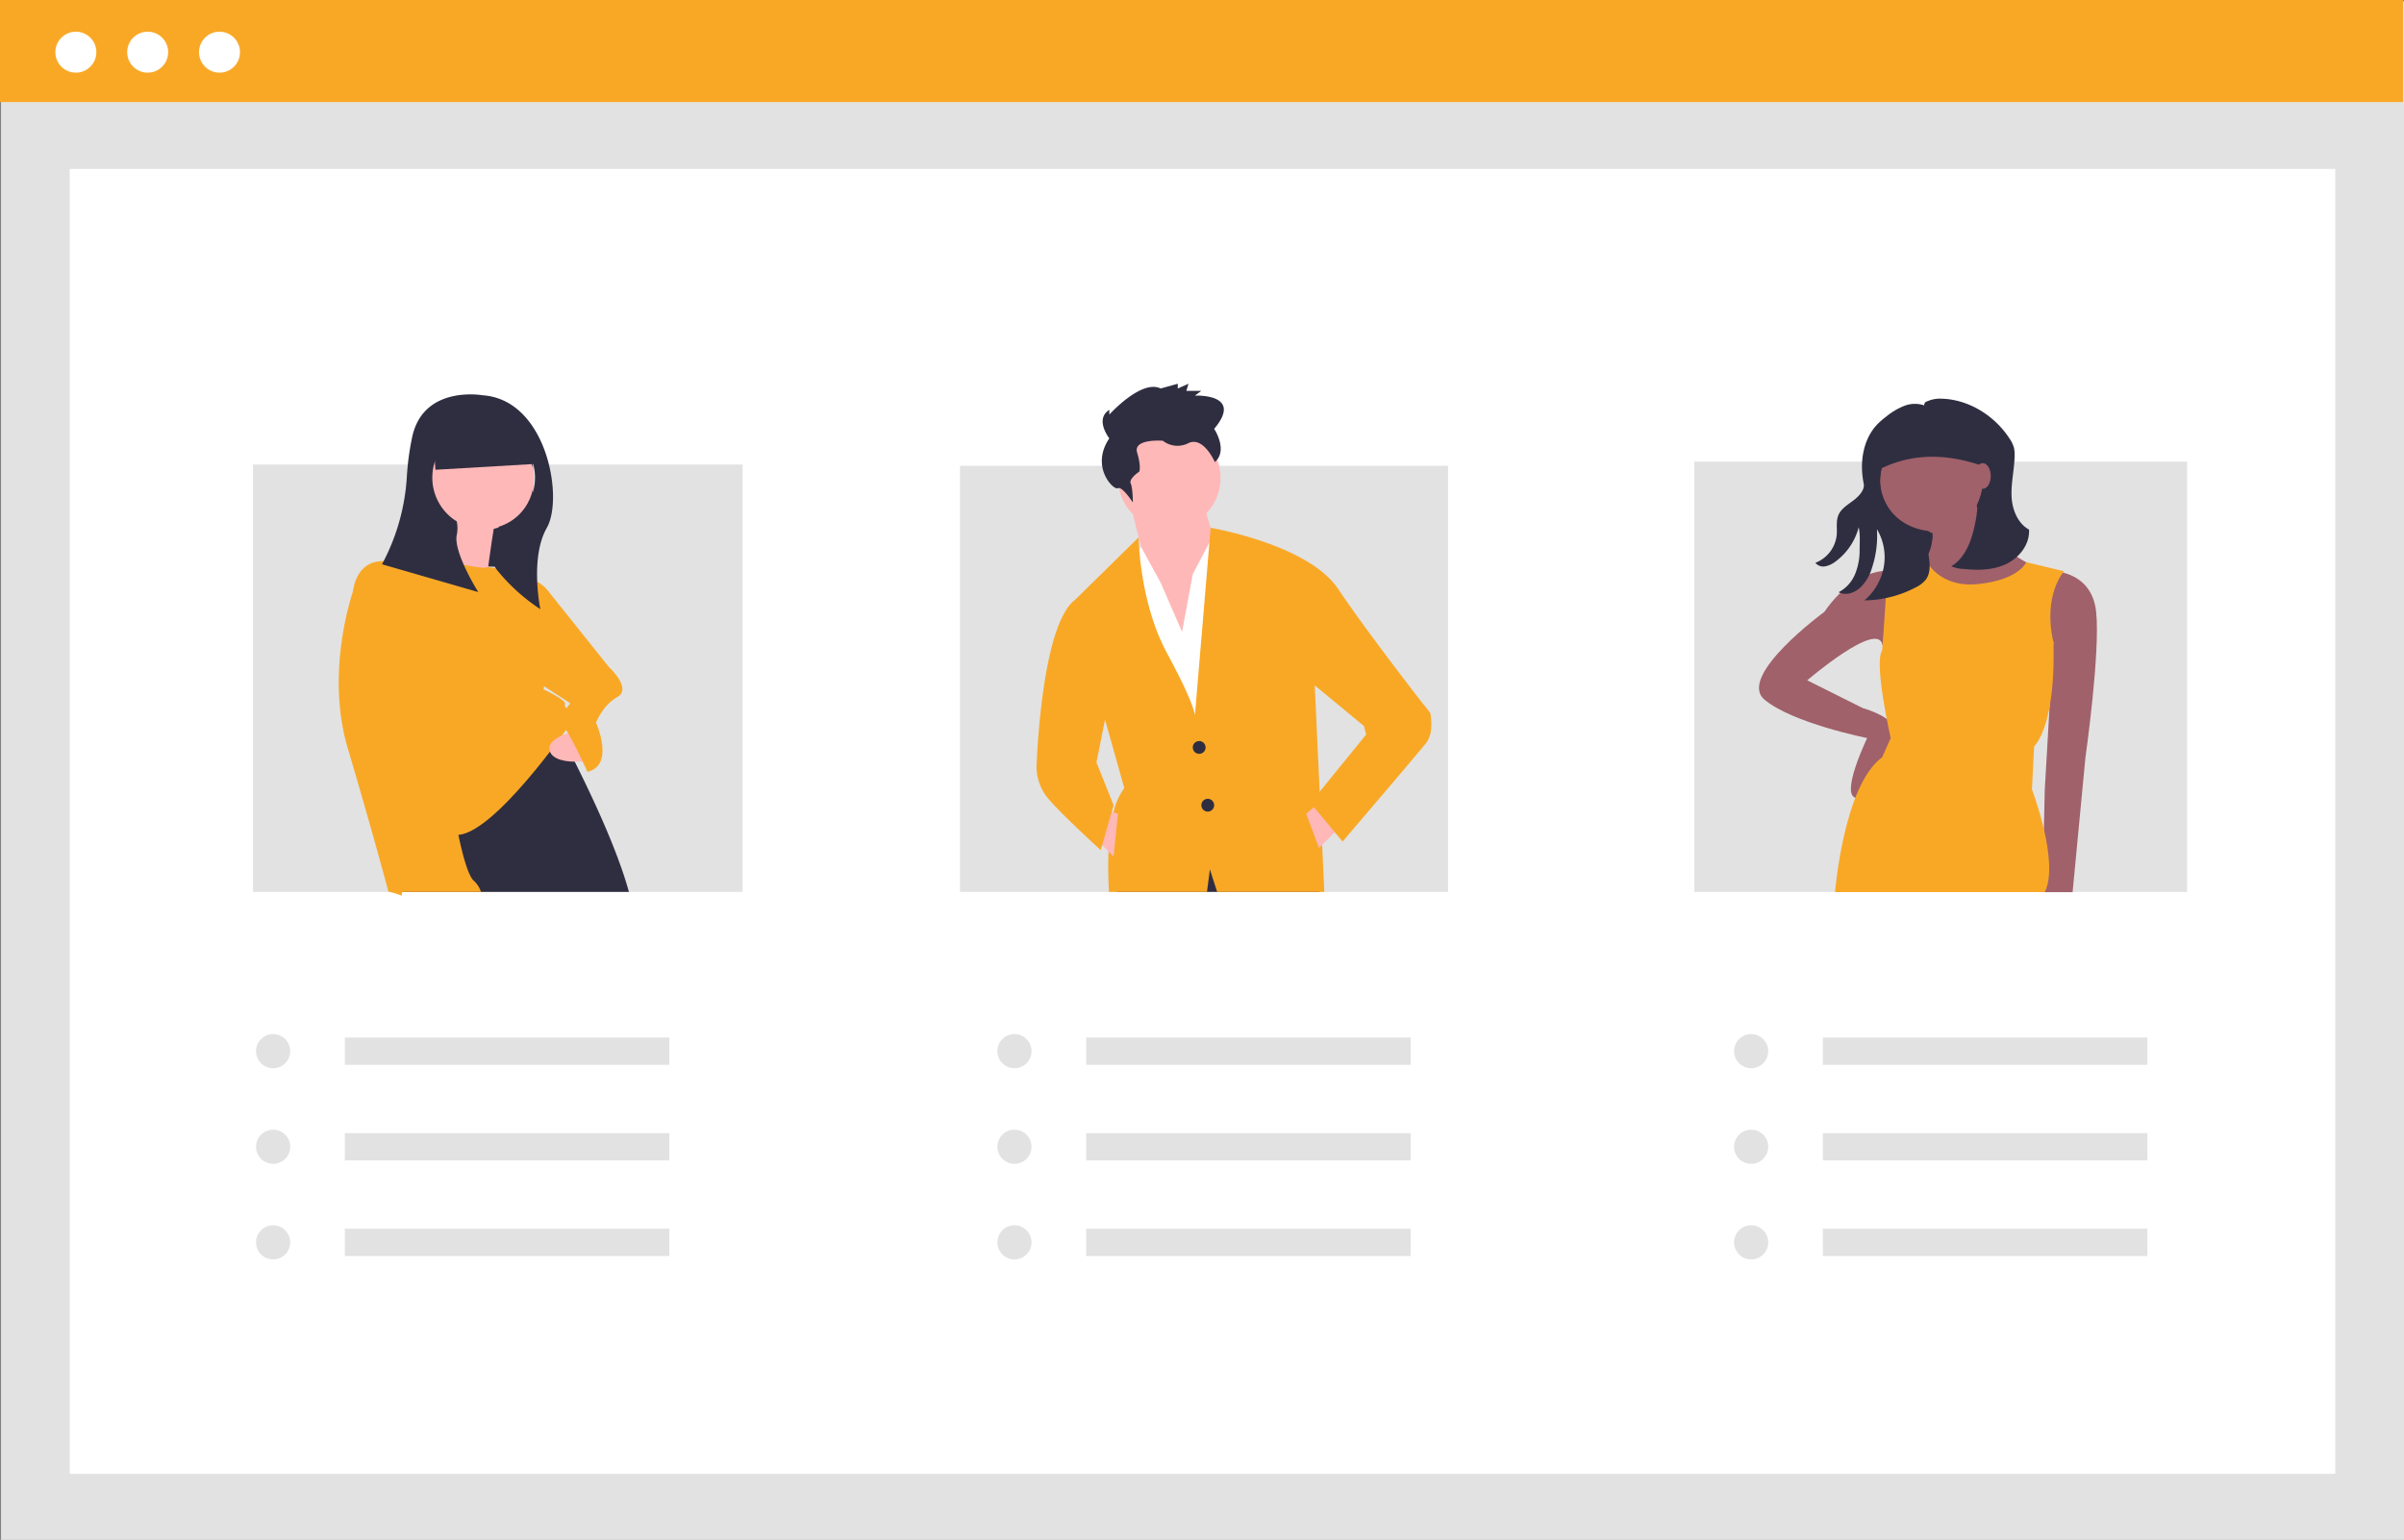<svg id="a60b1964-8663-4d6a-8e27-deeeb16ea45b" data-name="Layer 1" xmlns="http://www.w3.org/2000/svg"
     viewBox="0 0 887.708 568.788">
    <rect x="0" y="0" width="887.708" height="568.788" fill="#808080" stroke="none"/>
    <title>meet_the_team</title>
    <rect x="0.379" y="0.503" width="887.329" height="568.285" fill="#e2e2e2"/>
    <rect x="25.752" y="62.394" width="836.583" height="482" fill="#fff"/>
    <rect width="887.329" height="37.697" fill="#f9a826"/>
    <circle cx="28.013" cy="19.273" r="7.567" fill="#fff"/>
    <circle cx="54.534" cy="19.273" r="7.567" fill="#fff"/>
    <circle cx="81.054" cy="19.273" r="7.567" fill="#fff"/>
    <rect x="354.496" y="172.06" width="180.209" height="157.394" fill="#e2e2e2"/>
    <polygon
            points="416.738 183.627 422.27 205.754 419.899 238.155 441.236 254.75 448.348 199.432 444.397 185.998 416.738 183.627"
            fill="#ffb8b8"/>
    <polygon
            points="436.494 233.413 440.445 212.076 448.348 197.061 468.104 276.877 423.06 283.199 411.206 219.189 421.314 201.932 428.592 215.237 436.494 233.413"
            fill="#fff"/>
    <polygon
            points="487.322 329.454 412.383 329.454 412.787 323.502 430.166 312.441 453.876 312.441 487.07 326.667 487.322 329.454"
            fill="#2f2e41"/>
    <circle cx="431.753" cy="176.515" r="18.966" fill="#ffb8b8"/>
    <path d="M659.813,433.793l-18.174-15.021,1.816,39.285.177,3.771.227,4.982.504,10.871.807,17.379H605.608l-2.699-8.324-1.072,8.324h-36.183c-.252-4.364-.391-9.623-.164-14.932a73.929,73.929,0,0,1,1.854-14.466,23.583,23.583,0,0,1,3.96-8.954l-7.113-25.287-3.166,15.803-22.121,1.576s.013-.404.05-1.16v-.013c.315-7.781,2.648-51.822,14.176-60.461l23.47-23.067s.013,1.677.24,4.502v.013c.177,2.396.504,5.612,1.097,9.333v.038c1.324,8.387,3.947,19.296,9.169,28.931,1.93,3.557,3.493,6.583,4.767,9.156,5.511,11.161,5.511,13.772,5.511,13.772l2.283-27.203.013-.101.013-.101,3.039-36.423.454-5.436v-.013s36.082,6.054,47.143,22.651c8.891,13.318,25.425,34.821,31.58,42.754.076.088.139.177.214.265l.921,1.198c.177.227.341.429.479.618.151.189.278.341.378.479l.404.517Z"
          transform="translate(-156.146 -165.606)" fill="#f9a826"/>
    <circle cx="442.816" cy="276.087" r="2.371" fill="#2f2e41"/>
    <circle cx="445.977" cy="297.424" r="2.371" fill="#2f2e41"/>
    <polygon points="494.183 306.117 487.071 313.229 482.329 300.585 487.483 296.228 494.183 306.117" fill="#ffb8b8"/>
    <polygon points="404.094 309.278 411.206 316.39 412.787 300.585 408.045 299.004 404.094 309.278" fill="#ffb8b8"/>
    <path d="M565.772,327.525s-5.532-7.017,0-10.526V318.753s11.854-13.158,18.966-9.649l6.322-1.754V309.104l3.951-1.754-.79,2.632h5.532l-2.371,1.754s18.176-.877,7.112,12.281c0,0,5.259,7.889.259,12.278,0,0-4.21-9.646-9.742-7.015a8.809,8.809,0,0,1-9.483-.877s-11.064-.877-9.483,4.386.79,7.017.79,7.017-3.951,2.632-3.161,4.386.79,7.017.79,7.017-3.951-6.14-5.532-5.263S558.659,338.051,565.772,327.525Z"
          transform="translate(-156.146 -165.606)" fill="#2f2e41"/>
    <path d="M542.064,445.644l-3.161,2.025v1.926a18.828,18.828,0,0,0,3.161,9.483c3.161,4.742,20.547,20.547,20.547,20.547l4.742-16.595-6.322-15.805-3.951-4.742Z"
          transform="translate(-156.146 -165.606)" fill="#f9a826"/>
    <path d="M673.246,425.098l8.671.88,2.392,3.071s1.581,7.112-1.581,11.064-30.82,36.352-30.82,36.352l-11.854-14.225,20.547-25.288-.79-3.161Z"
          transform="translate(-156.146 -165.606)" fill="#f9a826"/>
    <rect x="625.642" y="170.515" width="181.976" height="158.938" fill="#e2e2e2"/>
    <polygon points="738.074 205.064 696.98 205.854 691.448 167.922 738.074 167.922 738.074 205.064" fill="#2f2e41"/>
    <path d="M914.371,376.597s14.225,0,15.805,15.015S926.225,445.349,926.225,445.349L921.484,495.135H910.342l.868-37.932,3.161-54.528-9.483-10.273Z"
          transform="translate(-156.146 -165.606)" fill="#a0616a"/>
    <path d="M855.892,376.597s-13.434-3.161-26.078,15.015c0,0-32.4,23.708-22.127,32.4S845.619,438.237,845.619,438.237s-10.273,21.337-3.951,22.127,15.805-22.917,13.434-26.869-11.064-6.322-11.064-6.322l-20.547-10.273s26.363-22.647,27.801-12.904l7.76-3.691Z"
          transform="translate(-156.146 -165.606)" fill="#a0616a"/>
    <path d="M885.132,349.728a39.24,39.24,0,0,0,22.917,25.288l-20.547,17.386-24.498-15.805s8.693-5.532,6.322-17.386Z"
          transform="translate(-156.146 -165.606)" fill="#a0616a"/>
    <circle cx="713.181" cy="177.8" r="18.966" fill="#a0616a"/>
    <path d="M852.731,375.016l14.424-2.827s4.542,10.73,19.557,9.149,17.661-8.066,17.661-8.066l13.949,3.324s-7.903,8.693-3.951,26.078c0,0,1.581,28.449-7.112,38.722l-.79,15.805s10.273,26.869,4.742,37.932h-77.445s3.161-39.513,17.386-49.786l3.161-7.112s-6.322-27.659-3.161-32.4C851.151,405.836,853.522,375.807,852.731,375.016Z"
          transform="translate(-156.146 -165.606)" fill="#f9a826"/>
    <path d="M905.384,361.227c-4.305-2.364-6.309-7.671-6.452-12.58-.143-4.91,1.048-9.769,1.141-14.68a11.346,11.346,0,0,0-.255-2.993,11.514,11.514,0,0,0-1.646-3.408c-5.599-8.579-15.331-14.613-25.582-14.708a11.362,11.362,0,0,0-4.329.796c-1.06.424-1.406.372-1.61,1.674a10.832,10.832,0,0,0-7.434.236,25.152,25.152,0,0,0-6.501,3.872,29.322,29.322,0,0,0-3.287,2.846c-5.417,5.612-6.665,14.262-5.095,21.903.51,2.484-1.938,4.882-3.964,6.408s-4.365,2.927-5.359,5.26c-.957,2.244-.431,4.81-.624,7.242a12.386,12.386,0,0,1-7.902,10.407,3.812,3.812,0,0,0,3.678,1.293,9.052,9.052,0,0,0,3.833-1.825,22.797,22.797,0,0,0,8.499-12.61c.595,2.706.364,5.497.342,8.268a23.094,23.094,0,0,1-1.675,9.031,13.223,13.223,0,0,1-6.088,6.704c2.657,1.301,5.586.358,7.837-1.561a16.379,16.379,0,0,0,4.51-7.515,37.453,37.453,0,0,0,1.805-14.214,20.296,20.296,0,0,1,2.547,13.837,21.155,21.155,0,0,1-7.175,12.455,41.215,41.215,0,0,0,18.864-4.751,10.677,10.677,0,0,0,3.869-2.98c1.872-2.598,1.429-6.14.904-9.299-.415-2.498,2.706-6.108.918-7.902a2.828,2.828,0,0,0-1.726-.823c-6.47-.924-12.289-4.639-15.091-10.543a18.531,18.531,0,0,1-1.944-7.803,18.967,18.967,0,1,1,36.053,8.241,51.254,51.254,0,0,1-1.89,11.293c-1.352,4.709-3.643,9.513-7.882,11.969a12.301,12.301,0,0,0,4.687.993c5.319.586,10.913.457,15.727-1.879C901.901,371.542,905.727,366.567,905.384,361.227Z"
          transform="translate(-156.146 -165.606)" fill="#2f2e41"/>
    <path d="M891.849,339.06c-14.217-5.698-28.233-6.914-41.884,0V327.574a7.481,7.481,0,0,1,7.481-7.481h28.493a5.91,5.91,0,0,1,5.91,5.91Z"
          transform="translate(-156.146 -165.606)" fill="#2f2e41"/>
    <ellipse cx="732.147" cy="175.824" rx="2.963" ry="4.742" fill="#a0616a"/>
    <rect x="93.429" y="171.581" width="180.764" height="157.873" fill="#e2e2e2"/>
    <polygon points="196.771 209.619 158.049 208.829 158.049 155.092 196.771 159.043 196.771 209.619" fill="#2f2e41"/>
    <path d="M388.38,495.061H304.701a35.963,35.963,0,0,1,2.775-8.803c2.371-4.351,5.335-13.835,7.706-22.234,1.375-4.868,2.548-9.37,3.292-12.284.542-2.131.858-3.418.858-3.418l41.089-16.597s1.16,2.106,3.027,5.65a.946.946,0,0,0,.088.151c1.324,2.51,2.989,5.738,4.83,9.434h.013C375.112,460.378,384.306,480.078,388.38,495.061Z"
          transform="translate(-156.146 -165.606)" fill="#2f2e41"/>
    <path d="M322.098,352.308,316.566,379.967l18.966,1.581s3.161-24.498,3.951-25.288S322.098,352.308,322.098,352.308Z"
          transform="translate(-156.146 -165.606)" fill="#ffb8b8"/>
    <circle cx="178.2" cy="176.824" r="18.966" fill="#ffb8b8"/>
    <path d="M316.566,372.064s18.176,3.951,18.966,3.161,22.127,3.161,23.708,10.273S356.869,420.27,356.869,420.27s8.693,3.951,7.903,5.532,4.742,3.161,3.161,5.532-30.03,43.464-43.464,42.674-37.932-90.089-37.932-90.089.79-11.064,11.064-11.064S316.566,372.064,316.566,372.064Z"
          transform="translate(-156.146 -165.606)" fill="#f9a826"/>
    <path d="M368.328,435.68s-11.077,2.507-9.095,7.576,13.836,3.488,13.836,3.488Z"
          transform="translate(-156.146 -165.606)" fill="#ffb8b8"/>
    <path d="M333.758,495.061H304.701c-.088.454-.189.921-.29,1.387a28.16,28.16,0,0,0-4.313-1.387c-.328-.076-.517-.114-.517-.114s-6.331-23.71-15.021-52.944c-7.706-25.942.126-52.515,1.993-58.178v-.013c.24-.706.378-1.085.378-1.085l7.113-5.524L318.473,451.739l6.394,19.498s.202,1.085.542,2.762c1.034,4.994,3.405,15.222,5.776,17.001A9.797,9.797,0,0,1,333.758,495.061Z"
          transform="translate(-156.146 -165.606)" fill="#f9a826"/>
    <path d="M348.571,382.733l9.862,1.024,22.539,28.215s8.693,7.903,3.161,11.064-7.903,9.483-7.903,9.483,7.112,15.805-3.161,18.176c0,0-7.112-15.805-9.483-17.386s3.161-7.903,3.161-7.903l-18.176-11.854Z"
          transform="translate(-156.146 -165.606)" fill="#f9a826"/>
    <path d="M334.347,311.61s-22.127-3.951-26.078,15.805a100.62,100.62,0,0,0-1.873,13.909,77.994,77.994,0,0,1-9.191,32.716v0l35.561,10.273s-9.483-15.015-7.903-21.337a12.288,12.288,0,0,0-.065-4.791,18.961,18.961,0,1,1,15.59,1.96c-2.644,5.754-4.083,11.978-.51,16.265a70.124,70.124,0,0,0,15.805,14.225s-3.951-18.966,2.371-30.03S358.054,313.19,334.347,311.61Z"
          transform="translate(-156.146 -165.606)" fill="#2f2e41"/>
    <polygon points="197.852 171.348 160.774 173.523 159.754 156.151 192.024 154.991 197.852 171.348" fill="#2f2e41"/>
    <circle cx="100.855" cy="388.275" r="6.306" fill="#e2e2e2"/>
    <circle cx="100.855" cy="423.588" r="6.306" fill="#e2e2e2"/>
    <circle cx="100.855" cy="458.901" r="6.306" fill="#e2e2e2"/>
    <rect x="127.34" y="383.231" width="119.811" height="10.089" fill="#e2e2e2"/>
    <rect x="127.34" y="418.544" width="119.811" height="10.089" fill="#e2e2e2"/>
    <rect x="127.34" y="453.856" width="119.811" height="10.089" fill="#e2e2e2"/>
    <circle cx="374.605" cy="388.275" r="6.306" fill="#e2e2e2"/>
    <circle cx="374.605" cy="423.588" r="6.306" fill="#e2e2e2"/>
    <circle cx="374.605" cy="458.901" r="6.306" fill="#e2e2e2"/>
    <rect x="401.09" y="383.231" width="119.811" height="10.089" fill="#e2e2e2"/>
    <rect x="401.09" y="418.544" width="119.811" height="10.089" fill="#e2e2e2"/>
    <rect x="401.09" y="453.856" width="119.811" height="10.089" fill="#e2e2e2"/>
    <circle cx="646.635" cy="388.275" r="6.306" fill="#e2e2e2"/>
    <circle cx="646.635" cy="423.588" r="6.306" fill="#e2e2e2"/>
    <circle cx="646.635" cy="458.901" r="6.306" fill="#e2e2e2"/>
    <rect x="673.12" y="383.231" width="119.811" height="10.089" fill="#e2e2e2"/>
    <rect x="673.12" y="418.544" width="119.811" height="10.089" fill="#e2e2e2"/>
    <rect x="673.12" y="453.856" width="119.811" height="10.089" fill="#e2e2e2"/>
</svg>